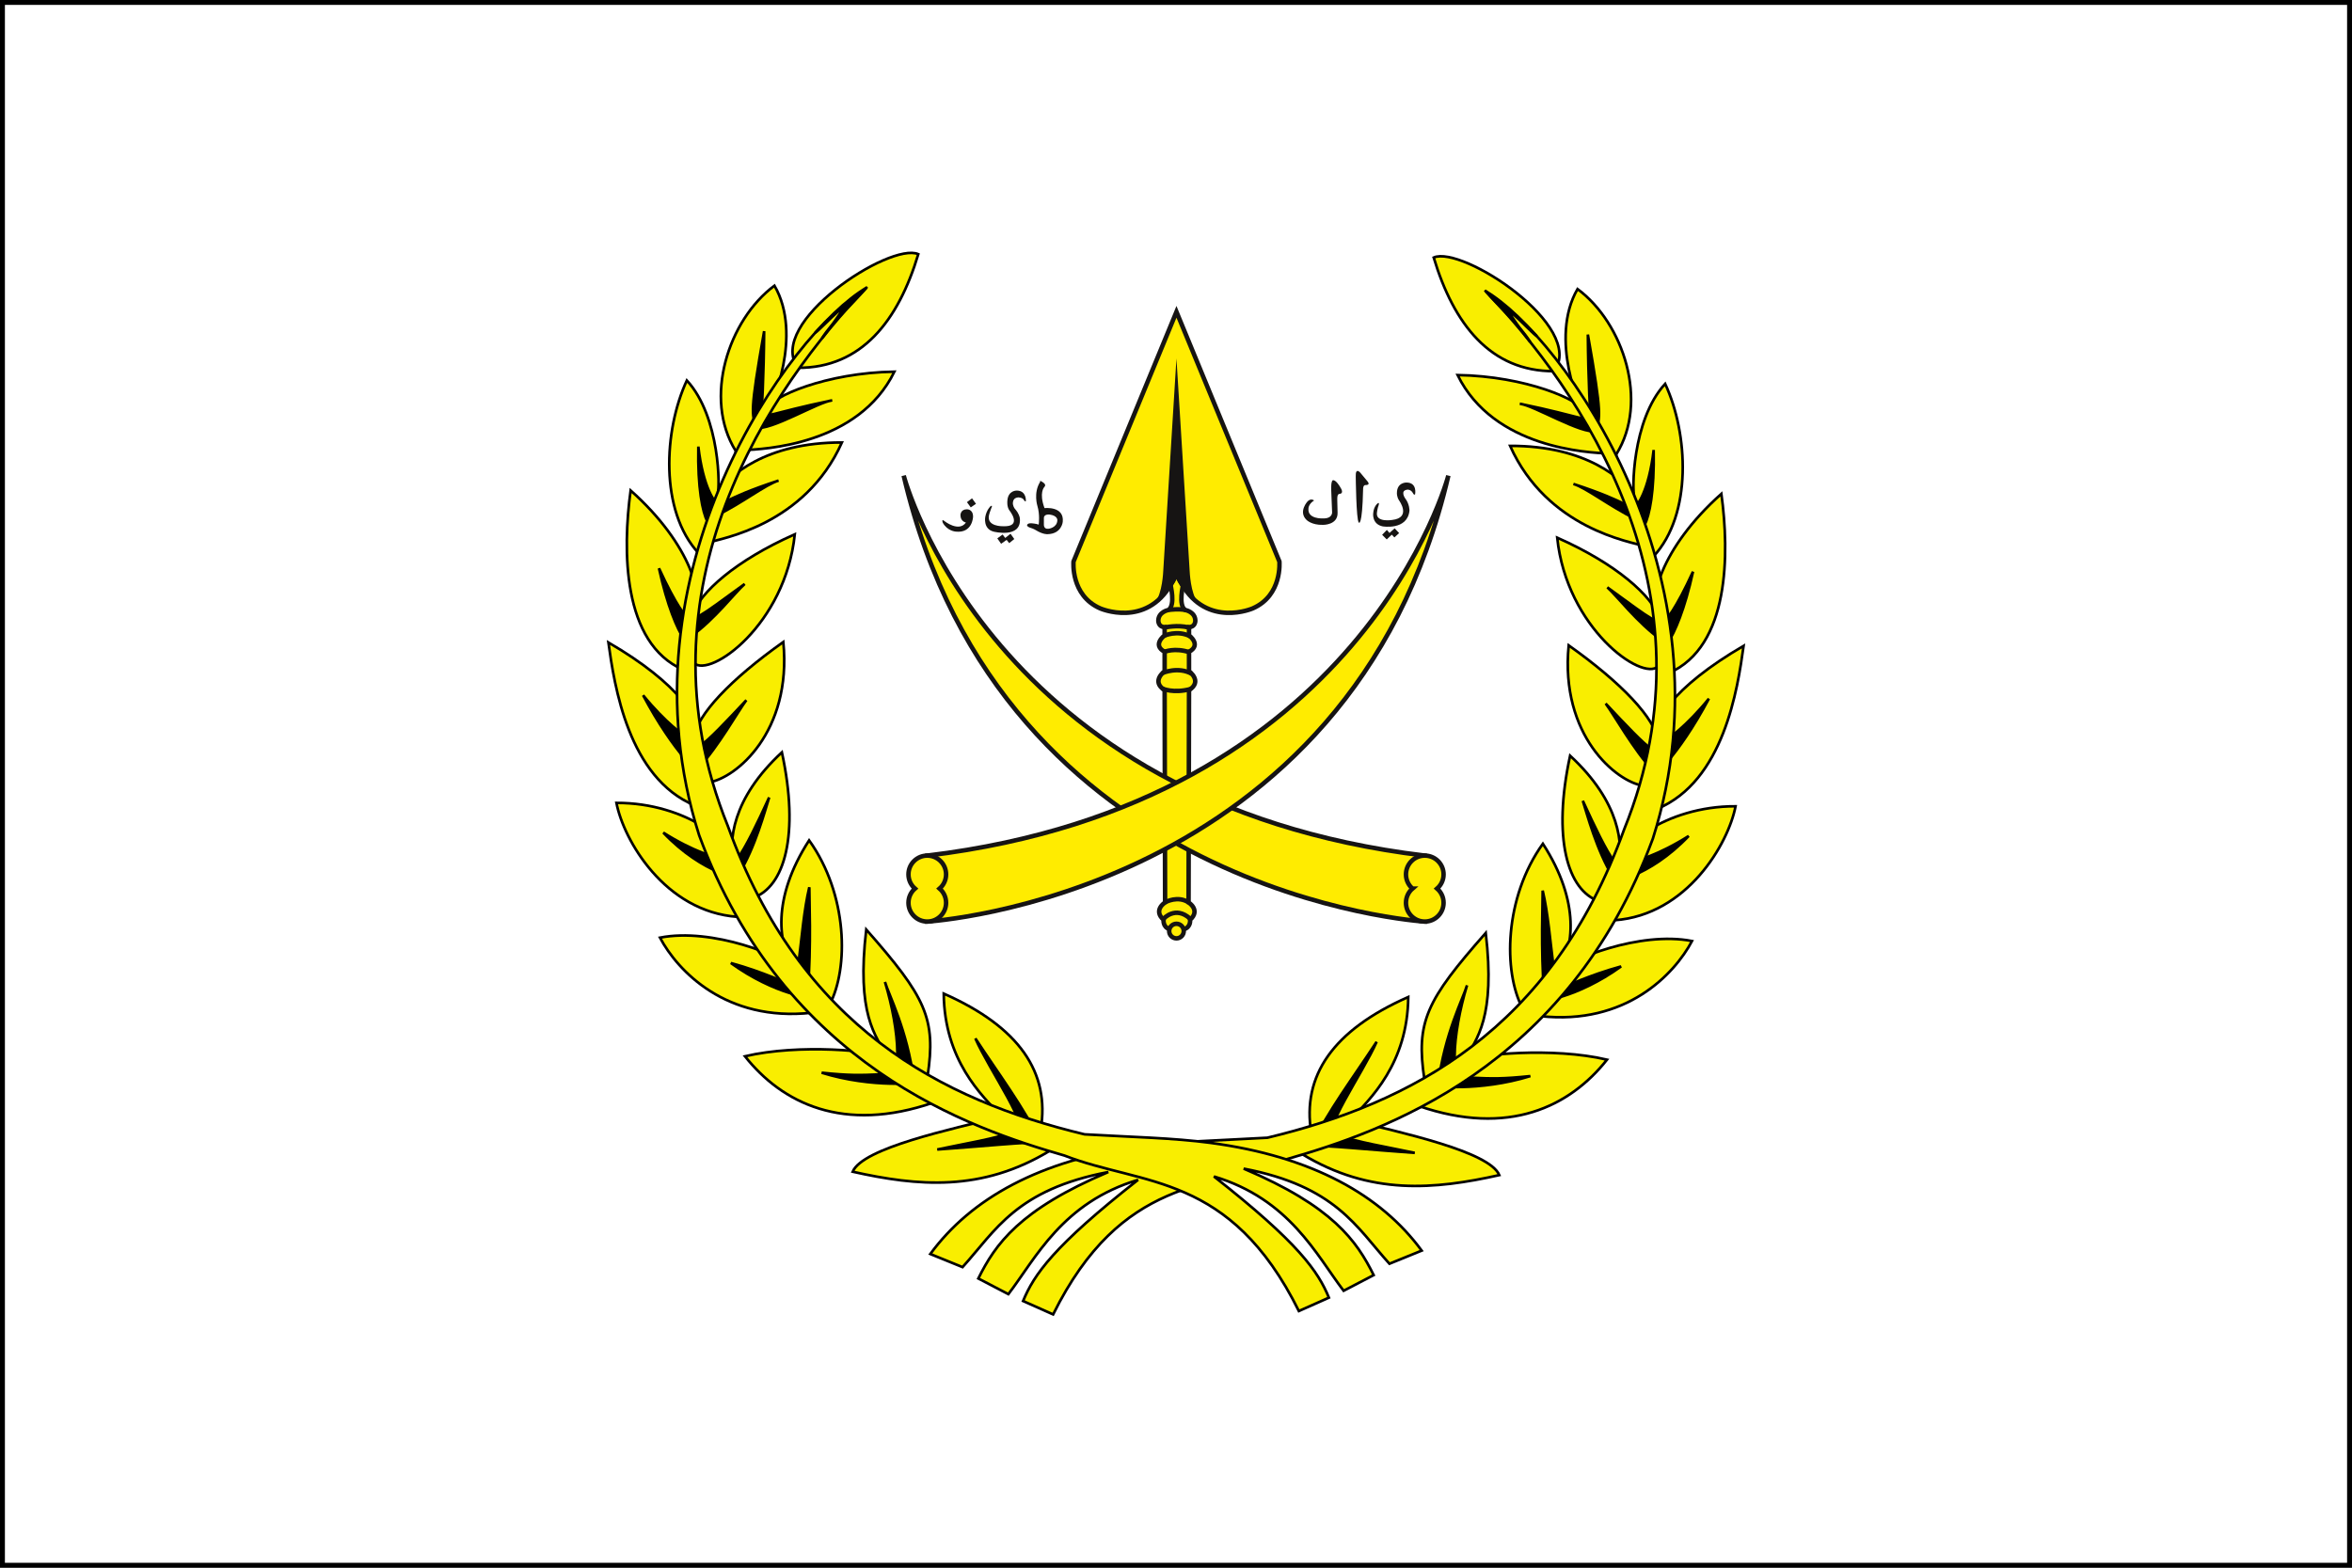<?xml version="1.0" encoding="UTF-8" standalone="no"?>
<svg
   xmlns:dc="http://purl.org/dc/elements/1.1/"
   xmlns:cc="http://creativecommons.org/ns#"
   xmlns:rdf="http://www.w3.org/1999/02/22-rdf-syntax-ns#"
   xmlns:svg="http://www.w3.org/2000/svg"
   xmlns="http://www.w3.org/2000/svg"
   xmlns:sodipodi="http://sodipodi.sourceforge.net/DTD/sodipodi-0.dtd"
   xmlns:inkscape="http://www.inkscape.org/namespaces/inkscape"
   width="675pt"
   version="1.1"
   height="450pt"
   viewBox="0 0 675 450"
   id="svg3058"
   inkscape:version="1.0.1 (3bc2e813f5, 2020-09-07)"
   sodipodi:docname="Coat_of_arms_of_Pahang_(Sultan).svg">
  <rect x="0" y="0" width="675" height="450" fill="#808080" stroke="none"/>
  <sodipodi:namedview
     pagecolor="#ffffff"
     bordercolor="#666666"
     borderopacity="1"
     objecttolerance="10"
     gridtolerance="10"
     guidetolerance="10"
     inkscape:pageopacity="0"
     inkscape:pageshadow="2"
     inkscape:window-width="1920"
     inkscape:window-height="1017"
     id="namedview3127"
     showgrid="false"
     inkscape:zoom="0.25"
     inkscape:cx="1516.5753"
     inkscape:cy="303.0077"
     inkscape:window-x="-8"
     inkscape:window-y="-8"
     inkscape:window-maximized="1"
     inkscape:current-layer="svg3058"
     inkscape:document-rotation="0"
     fit-margin-top="0"
     fit-margin-left="0"
     fit-margin-right="0"
     fit-margin-bottom="0" />
  <title
     id="title3060">The Sultan State of Pahang Emblem</title>
  <defs
     id="defs3062">
    <clipPath
       id="Clip0">
      <path
         d="M 0,0 H 298.782 V 349.172 H 0 Z"
         transform="translate(-4.391,1.625)"
         id="path3065" />
    </clipPath>
    <clipPath
       id="Clip1">
      <path
         d="M 0,0 H 298.782 V 80.696 H 0 Z"
         transform="translate(-4.391,270.101)"
         id="path3068" />
    </clipPath>
  </defs>
  <g
     id="g956"
     transform="translate(145.667,79.906)">
    <rect
       style="fill:#ffffff;fill-rule:evenodd;stroke:#000000;stroke-width:1.407"
       id="rect1375"
       width="673.593"
       height="448.593"
       x="-144.964"
       y="-79.203" />
    <g
       id="g2851"
       transform="translate(241.72,-505.046)">
      <g
         id="g956-3"
         transform="matrix(0.644,0,0,0.644,-143.146,512.955)">
        <path
           style="fill:#ffec00;fill-rule:nonzero;stroke:#161413;stroke-width:2;stroke-linecap:butt;stroke-linejoin:miter;stroke-dasharray:none"
           d="m 142.321,124.177 2.697,-7.078 3.022,7.078 c 0,0 -2.382,9.248 0.897,11.357 0,0 4.489,0.822 4.489,4.804 0,0 0.001,2.811 -2.811,2.811 v 3.705 c 0,0 5.738,4.212 -0.004,7.304 v 8.666 c 0,0 6.229,4.46 0.004,8.432 l -0.205,94.625 c 0,0 5.492,3.416 0.674,7.73 0,0 0.465,3.323 -2.812,4.217 h -6.187 c -3.276,-0.894 -2.811,-4.217 -2.811,-4.217 -4.819,-4.314 0.674,-7.73 0.674,-7.73 l -0.206,-94.625 c -6.225,-3.973 0.004,-8.432 0.004,-8.432 v -8.666 c -5.742,-3.091 -0.004,-7.304 -0.004,-7.304 v -3.705 c -2.811,0 -2.811,-2.811 -2.811,-2.811 0,-3.982 4.49,-4.804 4.49,-4.804 3.279,-2.108 0.897,-11.357 0.897,-11.357"
           id="path3072-8" />
        <path
           style="fill:#ffec00;fill-rule:nonzero;stroke:#161413;stroke-width:2;stroke-linecap:butt;stroke-linejoin:miter;stroke-dasharray:none"
           d="m 139.489,147.027 c 0,0 5.841,-2.693 11.628,0.213"
           id="path3074-0" />
        <path
           style="fill:#ffec00;fill-rule:nonzero;stroke:#161413;stroke-width:2;stroke-linecap:butt;stroke-linejoin:miter;stroke-dasharray:none"
           d="m 139.489,154.247 c 0,0 4.726,-2.129 11.628,0.213"
           id="path3076-9" />
        <path
           style="fill:#ffec00;fill-rule:nonzero;stroke:#161413;stroke-width:2;stroke-linecap:butt;stroke-linejoin:miter;stroke-dasharray:none"
           d="m 139.859,143.324 c 0,0 5.677,-1.294 10.56,0"
           id="path3078-5" />
        <path
           style="fill:#ffec00;fill-rule:nonzero;stroke:#161413;stroke-width:2;stroke-linecap:butt;stroke-linejoin:miter;stroke-dasharray:none"
           d="m 138.719,170.539 c 0,0 4.876,2.326 12.704,0.193"
           id="path3080-2" />
        <path
           style="fill:none;stroke:#161413;stroke-width:2;stroke-linecap:butt;stroke-linejoin:miter;stroke-dasharray:none"
           d="m 138.815,163.611 c 0,0 6.853,-3.036 12.987,0.337"
           id="path3082-1" />
        <path
           style="fill:none;stroke:#161413;stroke-width:2;stroke-linecap:butt;stroke-linejoin:miter;stroke-dasharray:none"
           d="m 140.18,265.729 c 0,0 5.471,-3.058 10.307,0.189"
           id="path3084-8" />
        <path
           style="fill:none;stroke:#161413;stroke-width:2;stroke-linecap:butt;stroke-linejoin:miter;stroke-dasharray:none"
           d="m 139.302,273.13 c 0,0 5.228,-5.909 11.713,-0.073"
           id="path3086-2" />
        <path
           style="fill:#161413;fill-rule:nonzero;stroke:none"
           d="m 247.507,78.712 c 0,0 -4.249,-0.13 -4.249,4.682 0,0 -0.118,1.63 0.954,3.295 0,0 5.728,7.705 -3.121,8.714 0,0 -7.457,1.257 -6.72,-3.382 0,0 0.217,-1.908 0.737,-3.164 0,0 0.476,-1.431 -0.347,-0.911 0,0 -1.863,1.214 -2.08,4.552 0,0 -0.608,4.769 4.248,5.766 0,0 11.011,1.864 11.922,-7.023 0,0 0.083,-2.917 -1.908,-5.462 0,0 -2.518,-3.55 1.084,-3.902 0,0 1.41,-0.076 2.297,1.431 0,0 0.574,1.313 1.041,0.607 0,0 1.041,-5.202 -3.858,-5.202 z m -32.618,-1.045 c 0,0 -1.093,-0.385 -0.9,4.562 0.193,4.948 0.193,4.948 0.193,4.948 l 0.193,4.691 c 0,0 0.352,3.02 -4.258,2.843 0,0 -6.73,0.337 -6.281,-4.386 0,0 -0.063,-1.992 2.506,-3.599 0,0 -1.325,-1.188 -2.892,0.386 0,0 -4.24,4.57 -0.513,8.225 0,0 2.201,2.394 7.389,2.249 0,0 6.643,0.121 6.49,-5.397 -0.172,-6.232 -0.129,-6.233 -0.129,-6.233 0,0 -0.127,-2.104 0.964,-2.185 0,0 2.442,0.064 0.257,-3.148 0,0 -1.648,-2.895 -3.019,-2.956 z m 12.055,-3.333 c 0,0 -2.168,-2.59 -2.032,1.663 0,0 0.194,19.406 1.35,20.562 0,0 1.542,2.313 1.927,-14.844 0,0 -0.076,-1.815 0.964,-1.863 0,0 2.443,0.128 1.093,-1.542 z m 13.004,26.852 -1.156,-1.349 -2.12,2.185 2.055,2.056 2.25,-2.121 1.157,1.221 2.12,-1.928 -1.992,-2.121 z M 51.594,90.647 c -2.858,0.034 -2.833,2.599 -2.833,2.599 0,2.896 2.437,3.305 2.437,3.305 -3.163,4.439 -9.538,-0.624 -9.538,-0.624 -1.533,-1.306 -0.795,0.681 -0.795,0.681 2.044,3.747 5.734,3.974 5.734,3.974 7.606,0.867 7.778,-6.642 7.778,-6.642 0,-3.463 -2.782,-3.292 -2.782,-3.292 z m 0.057,-3.18 1.703,2.328 2.328,-1.589 -1.76,-2.441 z m 34.571,2.655 c -2.55,-6.847 -0.142,-9.35 -0.142,-9.35 1.3,-1.19 -0.755,-2.267 -0.755,-2.267 0,0 0,0 -0.614,-0.378 -0.614,-0.378 -0.472,0.331 -0.472,0.331 -3.069,4.911 -1.181,10.719 -1.181,10.719 1.133,3.731 0.614,7.886 0.614,7.886 l -0.061,0.414 c -1.038,-0.425 -3.104,-0.593 -3.104,-0.593 -1.983,-0.142 -2.076,0.84 -2.076,0.84 0,0.803 1.681,1.224 1.681,1.224 1.322,0.425 2.144,0.948 2.144,0.948 3.352,2.078 5.336,1.842 5.336,1.842 6.286,-0.151 6.753,-5.478 6.753,-5.478 0.755,-7.178 -8.122,-6.139 -8.122,-6.139 z m 5.714,5.383 c -0.086,3.372 -3.92,3.825 -3.92,3.825 -2.215,0.283 -2.078,-1.841 -2.078,-1.841 V 94.561 c -0.012,-1.948 2.644,-1.558 2.644,-1.558 3.541,0.519 3.353,2.502 3.353,2.502 z m -23.233,7.913 -1.157,-1.542 -2.361,1.735 1.687,2.41 2.458,-1.735 1.157,1.446 2.265,-1.831 -1.687,-2.362 z m 5.2,-21.115 c 0,0 -4.004,-0.199 -4.248,4.682 0,0 -0.275,2.436 0.861,4.085 0,0 6.217,7.561 -2.835,7.125 0,0 -7.455,0.237 -6.185,-5.032 0,0 0.449,-1.675 0.97,-2.933 0,0 0.936,-1.811 -0.347,-0.91 0,0 -1.692,1.518 -2.297,4.68 0,0 -1.099,5.344 3.691,6.599 0,0 12.398,3.166 11.735,-5.768 0,0 -0.037,-1.214 -1.077,-2.886 -0.351,-0.564 -0.743,-1.002 -1.3,-1.708 0,0 -0.965,-1.337 -0.717,-2.785 0.165,-0.958 0.595,-1.904 2.268,-2.101 0,0 1.898,-0.065 2.603,1.116 0,0 0.419,0.93 0.884,0.558 0,0 0.418,-4.65 -4.006,-4.722 z"
           id="path3103-0" />
        <path
           style="fill:none;stroke:#161413;stroke-width:2;stroke-linecap:butt;stroke-linejoin:miter;stroke-dasharray:none"
           d="m 141.583,135.475 c 0,0 4.884,-0.62 7.54,0.11"
           id="path3105-6" />
        <path
           style="fill:#ffec00;fill-rule:nonzero;stroke:#161413;stroke-width:2;stroke-linecap:butt;stroke-linejoin:miter;stroke-dasharray:none"
           d="m 145.019,119.496 2.329,4.418 c 11.389,19.776 31.643,10.911 31.643,10.911 13.298,-5.797 11.903,-20.892 11.903,-20.892 L 145.019,2.624 99.144,113.933 c 0,0 -1.395,15.095 11.903,20.892 0,0 20.254,8.865 31.643,-10.911 z"
           id="path3109-6" />
        <path
           style="fill:#ffec00;fill-rule:nonzero;stroke:#161413;stroke-width:2;stroke-linecap:butt;stroke-linejoin:miter;stroke-dasharray:none"
           d="m 148.27,278.641 c 0,1.796 -1.456,3.251 -3.25,3.251 -1.795,0 -3.251,-1.455 -3.251,-3.251 0,-1.794 1.456,-3.25 3.251,-3.25 1.794,0 3.25,1.456 3.25,3.25 z"
           id="path3111-3" />
        <path
           style="fill:#ffec00;fill-rule:nonzero;stroke:#161413;stroke-width:2;stroke-linecap:butt;stroke-linejoin:miter;stroke-dasharray:none"
           d="m 23.462,75.632 c 0,0 38.005,145.983 232.212,169.37 v 29.407 c 0,0 -188.524,-11.236 -232.212,-198.777 z"
           id="path3113-3" />
        <path
           style="fill:#ffec00;fill-rule:nonzero;stroke:#161413;stroke-width:2;stroke-linecap:butt;stroke-linejoin:miter;stroke-dasharray:none"
           d="m 266.182,75.632 c 0,0 -38.006,145.983 -232.213,169.37 v 29.407 c 0,0 188.524,-11.236 232.213,-198.777 z"
           id="path3115-1" />
        <path
           style="fill:#ffec00;fill-rule:nonzero;stroke:#161413;stroke-width:2;stroke-linecap:butt;stroke-linejoin:miter;stroke-dasharray:none"
           d="m 250.184,259.705 c -1.768,-1.536 -2.891,-3.796 -2.891,-6.322 0,-4.628 3.752,-8.381 8.382,-8.381 4.63,0 8.382,3.753 8.382,8.381 0,2.526 -1.123,4.786 -2.891,6.322 1.768,1.537 2.89,3.797 2.89,6.322 0,4.629 -3.752,8.382 -8.382,8.382 -4.629,0 -8.382,-3.753 -8.382,-8.382 0,-2.525 1.123,-4.785 2.892,-6.322 z"
           id="path3117-8" />
        <path
           style="fill:#ffec00;fill-rule:nonzero;stroke:#161413;stroke-width:2;stroke-linecap:butt;stroke-linejoin:miter;stroke-dasharray:none"
           d="m 39.461,259.705 c 1.768,-1.536 2.89,-3.796 2.89,-6.322 0,-4.628 -3.752,-8.381 -8.382,-8.381 -4.629,0 -8.382,3.753 -8.382,8.381 0,2.526 1.123,4.786 2.891,6.322 -1.768,1.537 -2.89,3.797 -2.89,6.322 0,4.629 3.752,8.382 8.382,8.382 4.629,0 8.381,-3.753 8.381,-8.382 0,-2.525 -1.123,-4.785 -2.891,-6.322 z"
           id="path3119-0" />
        <path
           style="fill:#161413;fill-rule:nonzero;stroke:none"
           d="m 135.5,132.021 c -1.083,0.79 -1.813,1.263 -1.813,1.263 0.688,-0.207 1.287,-0.655 1.813,-1.263 z M 145.019,23.498 v -0.173 l -0.005,0.086 -0.005,-0.086 v 0.173 l -5.878,94.609 c 0,0 -0.37,10.144 -3.63,13.914 2.744,-2.003 7.819,-6.109 9.515,-10.195 1.695,4.086 6.771,8.192 9.515,10.195 -3.261,-3.769 -3.631,-13.914 -3.631,-13.914 z m 9.51,108.523 c 0.526,0.608 1.125,1.056 1.812,1.263 0,0 -0.731,-0.473 -1.812,-1.263 z"
           id="path3121-9" />
      </g>
      <g
         id="g2677"
         transform="translate(-251.25,114)">
        <g
           id="g2515-3"
           transform="matrix(-1,0,0,1,402.725,0.97)">
          <path
             style="fill:#f9ee00;fill-opacity:1;stroke:#000000;stroke-width:0.75px;stroke-linecap:butt;stroke-linejoin:miter;stroke-opacity:1"
             d="m 165.198,641.434 c -19.647,11.941 -38.03,10.189 -56.627,6.045 2.906,-6.829 28.102,-12.158 42.839,-15.856 -5.961,-6.045 -16.515,-16.263 -16.705,-35.267 21.695,9.575 30.541,22.688 27.842,38.979 z"
             id="path2335-6"
             sodipodi:nodetypes="cccccc" />
          <path
             style="fill:#000000;stroke:#000000;stroke-width:0.75px;stroke-linecap:butt;stroke-linejoin:miter;stroke-opacity:1"
             d="m 155.32,635.866 c -5.72,2.154 -14.665,3.564 -22.473,5.237 10.166,-0.698 27.916,-2.398 29.698,-1.989 -4.733,-9.966 -12.274,-19.932 -18.76,-29.897 3.902,8.942 16.809,27.217 11.535,26.649 z"
             id="path2337-9"
             sodipodi:nodetypes="ccccc" />
          <path
             style="fill:#f9ee00;fill-opacity:1;stroke:#000000;stroke-width:0.75px;stroke-linecap:butt;stroke-linejoin:miter;stroke-opacity:1"
             d="m 131.778,627.619 c -25.909,8.916 -43.448,0.184 -54.118,-13.277 15.635,-3.665 37.268,-1.565 41.07,0.336 -3.727,-6.309 -9.088,-12.405 -6.267,-36.721 17.034,19.354 20.142,25.489 17.588,42.199 -0.313,2.046 -0.377,3.669 -2.481,3.495 z"
             id="path2335-3-3"
             sodipodi:nodetypes="ccccscc" />
          <path
             style="fill:#000000;stroke:#000000;stroke-width:0.75px;stroke-linecap:butt;stroke-linejoin:miter;stroke-opacity:1"
             d="m 116.691,619.526 c -6.106,0.274 -9.081,0.364 -17.022,-0.468 14.461,4.51 29.071,3.058 26.464,2.35 -1.907,-14.709 -7.241,-24.759 -8.295,-28.408 4.211,13.751 5.647,31.113 -1.146,26.526 z"
             id="path2337-0-2"
             sodipodi:nodetypes="ccccc" />
          <path
             style="fill:#f9ee00;fill-opacity:1;stroke:#000000;stroke-width:0.75px;stroke-linecap:butt;stroke-linejoin:miter;stroke-opacity:1"
             d="M 96.751,601.854 C 72.235,604.516 58.352,589.855 53.268,580.291 c 15.077,-2.957 35.46,5.362 38.75,9.045 -4.917,-6.688 -6.776,-20.249 4.053,-36.982 11.138,15.535 11.384,36.703 5.889,47.151 -0.964,1.832 -2.064,1.721 -4.032,0.954 z"
             id="path2335-3-1-1"
             sodipodi:nodetypes="ccccscc" />
          <path
             style="fill:#000000;stroke:#000000;stroke-width:0.75px;stroke-linecap:butt;stroke-linejoin:miter;stroke-opacity:1"
             d="m 89.429,593.026 c 0.521,0.628 -6.236,-2.817 -15.806,-5.448 12.658,9.135 24.398,10.662 22.067,8.962 1.048,-15.122 0.404,-26.922 0.44,-30.719 -3.055,12.71 -2.658,33.632 -6.701,27.205 z"
             id="path2337-0-0-15"
             sodipodi:nodetypes="ccccc" />
          <path
             style="fill:#f9ee00;fill-opacity:1;stroke:#000000;stroke-width:0.75px;stroke-linecap:butt;stroke-linejoin:miter;stroke-opacity:1"
             d="m 75.489,574.32 c -20.844,-1.506 -32.679,-22.069 -34.716,-32.71 20.339,-0.061 34.916,12.222 33.624,17.827 -1.411,-6.748 -0.645,-18.907 13.862,-32.347 5.102,23.598 0.813,38.787 -8.425,41.816 -1.967,0.645 -0.094,5.211 -1.747,3.897 z"
             id="path2335-3-1-8-0"
             sodipodi:nodetypes="ccccscc" />
          <path
             style="fill:#000000;stroke:#000000;stroke-width:0.75px;stroke-linecap:butt;stroke-linejoin:miter;stroke-opacity:1"
             d="m 69.707,556.962 c 0.312,0.754 -7.115,-1.483 -15.482,-6.822 11.393,11.966 23.423,14.138 21.686,11.829 4.653,-7.439 7.539,-18.311 8.693,-21.928 -6.937,15.163 -12.558,26.373 -14.898,16.921 z"
             id="path2337-0-0-1-2"
             sodipodi:nodetypes="ccccc" />
          <path
             style="fill:#f9ee00;fill-opacity:1;stroke:#000000;stroke-width:0.75px;stroke-linecap:butt;stroke-linejoin:miter;stroke-opacity:1"
             d="M 63.286,542.359 C 44.165,534.422 40.182,507.978 38.466,495.558 c 20.252,11.79 27.473,22.681 24.466,27.558 0.877,-6.775 10.563,-16.921 25.736,-27.699 2.516,25.971 -13.765,39.159 -21.328,40.277 -2.048,0.303 -1.74,4.913 -2.891,3.143 z"
             id="path2335-3-1-8-3-2"
             sodipodi:nodetypes="ccccscc" />
          <path
             style="fill:#000000;stroke:#000000;stroke-width:0.75px;stroke-linecap:butt;stroke-linejoin:miter;stroke-opacity:1"
             d="m 60.768,522.235 c 0.057,0.814 -6.092,-3.8 -12.337,-11.514 8.828,16.587 17.246,24.218 15.793,20.994 5.825,-6.318 11.537,-16.569 13.831,-19.594 -11.919,12.72 -18.249,19.459 -17.286,10.114 z"
             id="path2337-0-0-1-8-6"
             sodipodi:nodetypes="ccccc" />
          <path
             style="fill:#f9ee00;fill-opacity:1;stroke:#000000;stroke-width:0.75px;stroke-linecap:butt;stroke-linejoin:miter;stroke-opacity:1"
             d="M 59.927,503.389 C 42.413,495.741 42.526,469.011 44.845,451.923 62.348,467.506 66.459,483.478 62.542,487.659 c 2.207,-6.465 12.405,-15.607 29.419,-23.151 -2.701,25.953 -24.283,41.315 -28.96,36.964 -1.516,-1.41 -1.651,2.782 -2.428,0.818 z"
             id="path2335-3-1-8-3-1-4"
             sodipodi:nodetypes="ccccscc" />
          <path
             style="fill:#000000;stroke:#000000;stroke-width:0.75px;stroke-linecap:butt;stroke-linejoin:miter;stroke-opacity:1"
             d="m 61.13,487.94 c -0.079,0.987 -3.27,-3.005 -8.143,-13.672 4.796,21.806 11.372,25.998 9.11,19.592 6.965,-5.033 12.634,-12.584 15.483,-15.092 -13.918,10.146 -13.912,10.365 -16.45,9.172 z"
             id="path2337-0-0-1-8-3-67"
             sodipodi:nodetypes="ccccc" />
          <path
             style="fill:#f9ee00;fill-opacity:1;stroke:#000000;stroke-width:0.75px;stroke-linecap:butt;stroke-linejoin:miter;stroke-opacity:1"
             d="m 64.326,469.901 c -11.186,-12.102 -10.012,-35.223 -3.346,-49.56 9.705,10.553 9.453,31.406 8.873,32.178 2.974,-4.587 13.622,-14.444 35.629,-14.365 -10.642,23.779 -34.647,27.558 -38.565,28.762 -1.979,0.608 -0.91,5.576 -1.037,3.468 z"
             id="path2335-3-1-8-3-1-2-6"
             sodipodi:nodetypes="ccccscc" />
          <path
             style="fill:#000000;stroke:#000000;stroke-width:0.75px;stroke-linecap:butt;stroke-linejoin:miter;stroke-opacity:1"
             d="m 69.617,455.131 c -0.382,0.913 -4.028,-4.139 -5.338,-15.793 -0.468,23.979 5.693,26.919 5.209,19.797 7.562,-3.737 14.117,-8.944 17.821,-10.051 -16.853,5.51 -15.827,7.587 -17.693,6.047 z"
             id="path2337-0-0-1-8-3-6-8"
             sodipodi:nodetypes="ccccc" />
          <path
             style="fill:#f9ee00;fill-opacity:1;stroke:#000000;stroke-width:0.75px;stroke-linecap:butt;stroke-linejoin:miter;stroke-opacity:1"
             d="m 74.989,440.553 c -9.373,-15.046 -2.102,-37.583 11.134,-47.419 8.267,14.208 -0.904,35.136 -1.97,35.211 1.006,-3.283 16.753,-10.214 36.396,-10.519 -10.372,21.079 -37.4,22.272 -43.508,22.53 -2.068,0.087 -2.097,5.247 -1.764,3.161 z"
             id="path2335-3-1-8-3-1-2-9-7"
             sodipodi:nodetypes="ccccscc" />
          <path
             style="fill:#000000;stroke:#000000;stroke-width:0.75px;stroke-linecap:butt;stroke-linejoin:miter;stroke-opacity:1"
             d="m 82.231,429.437 c 0.259,1.431 0.842,-10.701 0.931,-23.23 -4.202,23.782 -3.399,23.358 -2.394,27.674 4.086,1.074 17.987,-7.424 21.92,-7.824 -18.242,3.761 -19.046,5.473 -20.458,3.38 z"
             id="path2337-0-0-1-8-3-6-3-9"
             sodipodi:nodetypes="ccccc" />
          <path
             style="fill:#f9ee00;fill-opacity:1;stroke:#000000;stroke-width:0.75px;stroke-linecap:butt;stroke-linejoin:miter;stroke-opacity:1"
             d="m 92.813,416.719 c -9.201,-12.814 26.455,-36.177 34.594,-32.625 -5.734,19.076 -16.269,32.727 -34.594,32.625 z"
             id="path2465-1"
             sodipodi:nodetypes="ccc" />
          <path
             style="fill:#f9ee00;fill-opacity:1;stroke:#000000;stroke-width:0.75px;stroke-linecap:butt;stroke-linejoin:miter;stroke-opacity:1"
             d="m 271.875,670.125 c -11.653,-15.884 -31.368,-27.018 -60.571,-30.924 -10.768,-1.44 -22.923,-1.68 -36.179,-2.451 -41.03,-9.879 -81.51,-30.629 -102.375,-88.5 -27.701,-68.365 12.842,-126.606 39.75,-154.5 -21.68,12.664 -71.996,81.638 -48,157.125 24.493,66.368 78.001,84.2 104.859,91.969 22.446,8.739 47.508,4.858 67.266,44.625 l 8.625,-3.844 c -3.128,-7.542 -8.684,-15.713 -33,-34.781 21.701,6.513 29.359,22.488 37.219,32.812 l 8.625,-4.5 c -4.884,-9.828 -11.756,-19.75 -37.312,-30.562 26.41,5.062 32.328,16.763 41.833,27.302 z"
             id="path2333-4"
             sodipodi:nodetypes="csccccccccccccc" />
          <path
             style="fill:#000000;stroke:#000000;stroke-width:0.75px;stroke-linecap:butt;stroke-linejoin:miter;stroke-opacity:1"
             d="m 112.5,393.75 c -4.908,4.143 -9.878,7.726 -14.672,12.891 1.453,-0.725 15.466,-16.201 1.897,1.668 3.282,-5.182 8.572,-9.684 12.775,-14.559 z"
             id="path2467-0"
             sodipodi:nodetypes="cccc" />
        </g>
        <g
           id="g2515">
          <path
             style="fill:#f9ee00;fill-opacity:1;stroke:#000000;stroke-width:0.75px;stroke-linecap:butt;stroke-linejoin:miter;stroke-opacity:1"
             d="m 165.198,641.434 c -19.647,11.941 -38.03,10.189 -56.627,6.045 2.906,-6.829 28.102,-12.158 42.839,-15.856 -5.961,-6.045 -16.515,-16.263 -16.705,-35.267 21.695,9.575 30.541,22.688 27.842,38.979 z"
             id="path2335"
             sodipodi:nodetypes="cccccc" />
          <path
             style="fill:#000000;stroke:#000000;stroke-width:0.75px;stroke-linecap:butt;stroke-linejoin:miter;stroke-opacity:1"
             d="m 155.32,635.866 c -5.72,2.154 -14.665,3.564 -22.473,5.237 10.166,-0.698 27.916,-2.398 29.698,-1.989 -4.733,-9.966 -12.274,-19.932 -18.76,-29.897 3.902,8.942 16.809,27.217 11.535,26.649 z"
             id="path2337"
             sodipodi:nodetypes="ccccc" />
          <path
             style="fill:#f9ee00;fill-opacity:1;stroke:#000000;stroke-width:0.75px;stroke-linecap:butt;stroke-linejoin:miter;stroke-opacity:1"
             d="m 131.778,627.619 c -25.909,8.916 -43.448,0.184 -54.118,-13.277 15.635,-3.665 37.268,-1.565 41.07,0.336 -3.727,-6.309 -9.088,-12.405 -6.267,-36.721 17.034,19.354 20.142,25.489 17.588,42.199 -0.313,2.046 -0.377,3.669 -2.481,3.495 z"
             id="path2335-3"
             sodipodi:nodetypes="ccccscc" />
          <path
             style="fill:#000000;stroke:#000000;stroke-width:0.75px;stroke-linecap:butt;stroke-linejoin:miter;stroke-opacity:1"
             d="m 116.691,619.526 c -6.106,0.274 -9.081,0.364 -17.022,-0.468 14.461,4.51 29.071,3.058 26.464,2.35 -1.907,-14.709 -7.241,-24.759 -8.295,-28.408 4.211,13.751 5.647,31.113 -1.146,26.526 z"
             id="path2337-0"
             sodipodi:nodetypes="ccccc" />
          <path
             style="fill:#f9ee00;fill-opacity:1;stroke:#000000;stroke-width:0.75px;stroke-linecap:butt;stroke-linejoin:miter;stroke-opacity:1"
             d="M 96.751,601.854 C 72.235,604.516 58.352,589.855 53.268,580.291 c 15.077,-2.957 35.46,5.362 38.75,9.045 -4.917,-6.688 -6.776,-20.249 4.053,-36.982 11.138,15.535 11.384,36.703 5.889,47.151 -0.964,1.832 -2.064,1.721 -4.032,0.954 z"
             id="path2335-3-1"
             sodipodi:nodetypes="ccccscc" />
          <path
             style="fill:#000000;stroke:#000000;stroke-width:0.75px;stroke-linecap:butt;stroke-linejoin:miter;stroke-opacity:1"
             d="m 89.429,593.026 c 0.521,0.628 -6.236,-2.817 -15.806,-5.448 12.658,9.135 24.398,10.662 22.067,8.962 1.048,-15.122 0.404,-26.922 0.44,-30.719 -3.055,12.71 -2.658,33.632 -6.701,27.205 z"
             id="path2337-0-0"
             sodipodi:nodetypes="ccccc" />
          <path
             style="fill:#f9ee00;fill-opacity:1;stroke:#000000;stroke-width:0.75px;stroke-linecap:butt;stroke-linejoin:miter;stroke-opacity:1"
             d="m 75.489,574.32 c -20.844,-1.506 -32.679,-22.069 -34.716,-32.71 20.339,-0.061 34.916,12.222 33.624,17.827 -1.411,-6.748 -0.645,-18.907 13.862,-32.347 5.102,23.598 0.813,38.787 -8.425,41.816 -1.967,0.645 -0.094,5.211 -1.747,3.897 z"
             id="path2335-3-1-8"
             sodipodi:nodetypes="ccccscc" />
          <path
             style="fill:#000000;stroke:#000000;stroke-width:0.75px;stroke-linecap:butt;stroke-linejoin:miter;stroke-opacity:1"
             d="m 69.707,556.962 c 0.312,0.754 -7.115,-1.483 -15.482,-6.822 11.393,11.966 23.423,14.138 21.686,11.829 4.653,-7.439 7.539,-18.311 8.693,-21.928 -6.937,15.163 -12.558,26.373 -14.898,16.921 z"
             id="path2337-0-0-1"
             sodipodi:nodetypes="ccccc" />
          <path
             style="fill:#f9ee00;fill-opacity:1;stroke:#000000;stroke-width:0.75px;stroke-linecap:butt;stroke-linejoin:miter;stroke-opacity:1"
             d="M 63.286,542.359 C 44.165,534.422 40.182,507.978 38.466,495.558 c 20.252,11.79 27.473,22.681 24.466,27.558 0.877,-6.775 10.563,-16.921 25.736,-27.699 2.516,25.971 -13.765,39.159 -21.328,40.277 -2.048,0.303 -1.74,4.913 -2.891,3.143 z"
             id="path2335-3-1-8-3"
             sodipodi:nodetypes="ccccscc" />
          <path
             style="fill:#000000;stroke:#000000;stroke-width:0.75px;stroke-linecap:butt;stroke-linejoin:miter;stroke-opacity:1"
             d="m 60.768,522.235 c 0.057,0.814 -6.092,-3.8 -12.337,-11.514 8.828,16.587 17.246,24.218 15.793,20.994 5.825,-6.318 11.537,-16.569 13.831,-19.594 -11.919,12.72 -18.249,19.459 -17.286,10.114 z"
             id="path2337-0-0-1-8"
             sodipodi:nodetypes="ccccc" />
          <path
             style="fill:#f9ee00;fill-opacity:1;stroke:#000000;stroke-width:0.75px;stroke-linecap:butt;stroke-linejoin:miter;stroke-opacity:1"
             d="M 59.927,503.389 C 42.413,495.741 42.526,469.011 44.845,451.923 62.348,467.506 66.459,483.478 62.542,487.659 c 2.207,-6.465 12.405,-15.607 29.419,-23.151 -2.701,25.953 -24.283,41.315 -28.96,36.964 -1.516,-1.41 -1.651,2.782 -2.428,0.818 z"
             id="path2335-3-1-8-3-1"
             sodipodi:nodetypes="ccccscc" />
          <path
             style="fill:#000000;stroke:#000000;stroke-width:0.75px;stroke-linecap:butt;stroke-linejoin:miter;stroke-opacity:1"
             d="m 61.13,487.94 c -0.079,0.987 -3.27,-3.005 -8.143,-13.672 4.796,21.806 11.372,25.998 9.11,19.592 6.965,-5.033 12.634,-12.584 15.483,-15.092 -13.918,10.146 -13.912,10.365 -16.45,9.172 z"
             id="path2337-0-0-1-8-3"
             sodipodi:nodetypes="ccccc" />
          <path
             style="fill:#f9ee00;fill-opacity:1;stroke:#000000;stroke-width:0.75px;stroke-linecap:butt;stroke-linejoin:miter;stroke-opacity:1"
             d="m 64.326,469.901 c -11.186,-12.102 -10.012,-35.223 -3.346,-49.56 9.705,10.553 9.453,31.406 8.873,32.178 2.974,-4.587 13.622,-14.444 35.629,-14.365 -10.642,23.779 -34.647,27.558 -38.565,28.762 -1.979,0.608 -0.91,5.576 -1.037,3.468 z"
             id="path2335-3-1-8-3-1-2"
             sodipodi:nodetypes="ccccscc" />
          <path
             style="fill:#000000;stroke:#000000;stroke-width:0.75px;stroke-linecap:butt;stroke-linejoin:miter;stroke-opacity:1"
             d="m 69.617,455.131 c -0.382,0.913 -4.028,-4.139 -5.338,-15.793 -0.468,23.979 5.693,26.919 5.209,19.797 7.562,-3.737 14.117,-8.944 17.821,-10.051 -16.853,5.51 -15.827,7.587 -17.693,6.047 z"
             id="path2337-0-0-1-8-3-6"
             sodipodi:nodetypes="ccccc" />
          <path
             style="fill:#f9ee00;fill-opacity:1;stroke:#000000;stroke-width:0.75px;stroke-linecap:butt;stroke-linejoin:miter;stroke-opacity:1"
             d="m 74.989,440.553 c -9.373,-15.046 -2.102,-37.583 11.134,-47.419 8.267,14.208 -0.904,35.136 -1.97,35.211 1.006,-3.283 16.753,-10.214 36.396,-10.519 -10.372,21.079 -37.4,22.272 -43.508,22.53 -2.068,0.087 -2.097,5.247 -1.764,3.161 z"
             id="path2335-3-1-8-3-1-2-9"
             sodipodi:nodetypes="ccccscc" />
          <path
             style="fill:#000000;stroke:#000000;stroke-width:0.75px;stroke-linecap:butt;stroke-linejoin:miter;stroke-opacity:1"
             d="m 82.231,429.437 c 0.259,1.431 0.842,-10.701 0.931,-23.23 -4.202,23.782 -3.399,23.358 -2.394,27.674 4.086,1.074 17.987,-7.424 21.92,-7.824 -18.242,3.761 -19.046,5.473 -20.458,3.38 z"
             id="path2337-0-0-1-8-3-6-3"
             sodipodi:nodetypes="ccccc" />
          <path
             style="fill:#f9ee00;fill-opacity:1;stroke:#000000;stroke-width:0.75px;stroke-linecap:butt;stroke-linejoin:miter;stroke-opacity:1"
             d="m 92.813,416.719 c -9.201,-12.814 26.455,-36.177 34.594,-32.625 -5.734,19.076 -16.269,32.727 -34.594,32.625 z"
             id="path2465"
             sodipodi:nodetypes="ccc" />
          <path
             style="fill:#f9ee00;fill-opacity:1;stroke:#000000;stroke-width:0.75px;stroke-linecap:butt;stroke-linejoin:miter;stroke-opacity:1"
             d="m 271.875,670.125 c -11.653,-15.884 -31.368,-27.018 -60.571,-30.924 -10.768,-1.44 -22.923,-1.68 -36.179,-2.451 -41.03,-9.879 -81.51,-30.629 -102.375,-88.5 -27.701,-68.365 12.842,-126.606 39.75,-154.5 -21.68,12.664 -71.996,81.638 -48,157.125 24.493,66.368 78.001,84.2 104.859,91.969 22.446,8.739 47.508,4.858 67.266,44.625 l 8.625,-3.844 c -3.128,-7.542 -8.684,-15.713 -33,-34.781 21.701,6.513 29.359,22.488 37.219,32.812 l 8.625,-4.5 c -4.884,-9.828 -11.756,-19.75 -37.312,-30.562 26.41,5.062 32.328,16.763 41.833,27.302 z"
             id="path2333"
             sodipodi:nodetypes="csccccccccccccc" />
          <path
             style="fill:#000000;stroke:#000000;stroke-width:0.75px;stroke-linecap:butt;stroke-linejoin:miter;stroke-opacity:1"
             d="m 112.5,393.75 c -4.908,4.143 -9.878,7.726 -14.672,12.891 1.453,-0.725 15.466,-16.201 1.897,1.668 3.282,-5.182 8.572,-9.684 12.775,-14.559 z"
             id="path2467"
             sodipodi:nodetypes="cccc" />
        </g>
      </g>
    </g>
  </g>
</svg>

